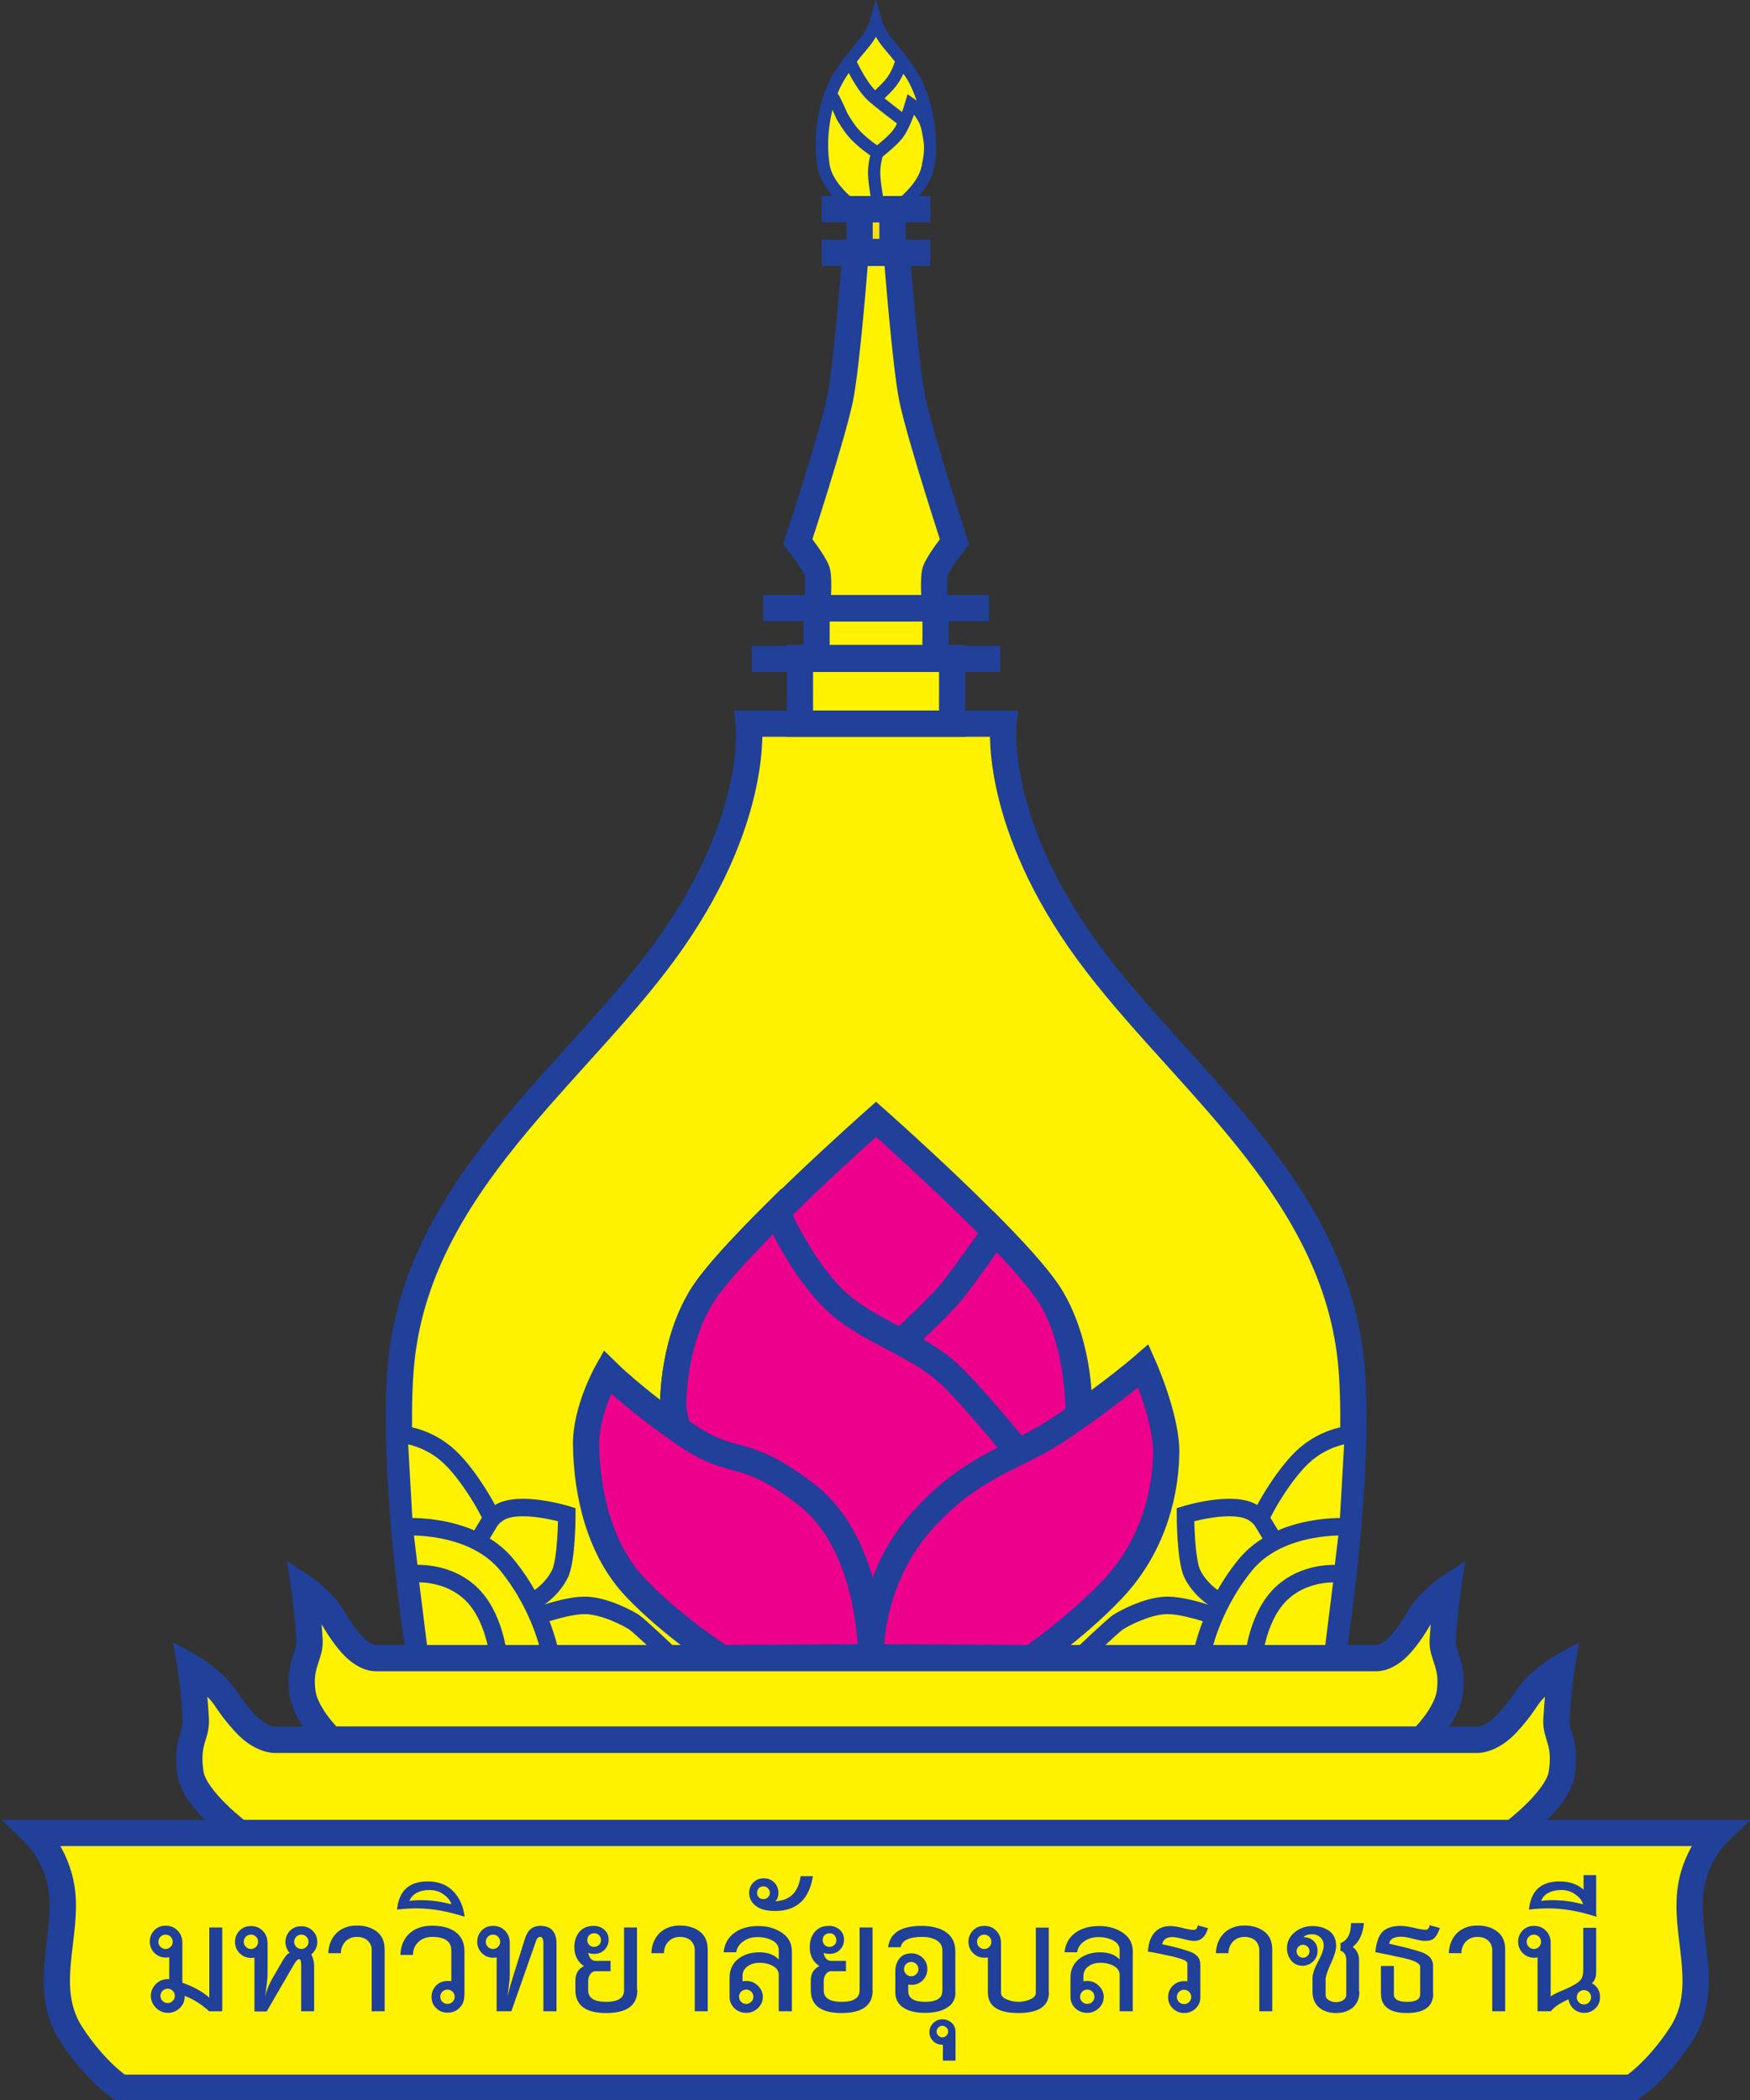 <?xml version="1.0" encoding="utf-8"?>
<!-- Generator: Adobe Illustrator 27.7.0, SVG Export Plug-In . SVG Version: 6.00 Build 0)  -->
<svg version="1.1" id="Layer_1" xmlns="http://www.w3.org/2000/svg" xmlns:xlink="http://www.w3.org/1999/xlink" x="0px" y="0px"
	 viewBox="0 0 1000 1200" style="enable-background:new 0 0 1000 1200;" xml:space="preserve">
<rect x="0" y="0" width="1000" height="1200" fill="#333333" stroke="none"/>
<style type="text/css">
	.st0{fill:#FFF200;stroke:#20409A;stroke-width:15;stroke-miterlimit:10;}
	.st1{fill:#FFF200;stroke:#20409A;stroke-width:10;stroke-miterlimit:10;}
	.st2{fill:#FFF200;stroke:#20409A;stroke-width:7;stroke-miterlimit:10;}
	.st3{fill:#EC008C;stroke:#20409A;stroke-width:15;stroke-miterlimit:10;}
	.st4{fill:#FFDD0E;stroke:#20409A;stroke-width:15;stroke-miterlimit:10;}
	.st5{fill:none;stroke:#20409A;stroke-width:15;stroke-miterlimit:10;}
	.st6{fill:#20409A;}
</style>
<g>
	<path class="st0" d="M772.4,782.5c-8.2-106.1-103.9-170.4-156-246c-49-71-43-123-43-123H427.9c0,0,6,52-43,123
		c-52.1,75.6-147.8,139.9-156,246c-5,65,11,165,11,165h521.5C761.4,947.5,777.4,847.5,772.4,782.5z"/>
	<g>
		<path class="st1" d="M272.9,880.9c0,0,1.8-9.5,12-16.3c11.5-7.6,39,0.9,39,0.9s0,26-4,34c-5.4,10.8-16,16-16,16L272.9,880.9z"/>
		<path class="st1" d="M307.3,923.4c0,0,17.6-6.6,28.3-6c10.8,0.6,23.8,7.6,26.8,9.6s22.5,20.5,22.5,20.5h-70L307.3,923.4z"/>
		<path class="st1" d="M227.9,819.5c0,0,15.6,0.4,29,13c13.1,12.3,25.9,37.1,23.9,35.4l-7.9,13.1l-42-8.4L227.9,819.5z"/>
		<path class="st1" d="M230.9,872.5c0,0,39-2.8,59,22c21,26,25,53,25,53h-75L230.9,872.5"/>
		<path class="st1" d="M284.9,947.5h-45l-6-48c0,0,19-3,34,10C282.9,922.5,284.9,947.5,284.9,947.5z"/>
	</g>
	<g>
		<path class="st1" d="M728.4,880.9c0,0-1.8-9.5-12-16.3c-11.5-7.6-39,0.9-39,0.9s0,26,4,34c5.4,10.8,16,16,16,16L728.4,880.9z"/>
		<path class="st1" d="M693.9,923.4c0,0-17.6-6.6-28.3-6c-10.8,0.6-23.8,7.6-26.8,9.6s-22.5,20.5-22.5,20.5h70L693.9,923.4z"/>
		<path class="st1" d="M773.4,819.5c0,0-15.6,0.4-29,13c-13.1,12.3-25.9,37.1-23.9,35.4l7.9,13.1l42-8.4L773.4,819.5z"/>
		<path class="st1" d="M770.4,872.5c0,0-39-2.8-59,22c-21,26-25,53-25,53h75L770.4,872.5"/>
		<path class="st1" d="M716.4,947.5h45l6-48c0,0-19-3-34,10S716.4,947.5,716.4,947.5z"/>
	</g>
</g>
<g>
	<path class="st2" d="M520.7,42.3c-6.7-10.6-11.9-15.1-15.4-20.2c-3.5-5-4.8-9.6-4.8-9.6s-1.3,4.6-4.8,9.6s-8.6,9.6-15.4,20.2
		c-9,14.1-12.5,36.5-9.6,52.8c2.5,13.9,19.5,25,19.5,25h20.5c0,0,17.1-11,19.5-25C533.2,78.7,529.7,56.4,520.7,42.3z"/>
	<path class="st2" d="M531.1,87c0.8-15.1-2.9-32.8-10.5-44.7c-1.9-2.9-5.9-7.5-5.9-6c-0.7,1.6-1.8,6.2-5.8,11.2c-2.5,3.2-9,9-9,9
		l1.5,30.9L531.1,87z"/>
	<path class="st2" d="M498,54.5c-7-7-12.3-19.4-12.3-19.4s-2.9,3.4-5.3,7.2c-7.5,11.8-11.3,27.2-10.6,42.2l32.6,2.9l17.8-3.4
		L517,69.6C517,69.6,500.9,57.4,498,54.5z"/>
	<path class="st2" d="M501.5,87.4c0,0-9.6-5.8-15.4-13.4c-1.7-2.3-3.4-4.9-4.9-7.5c-3.1-7.1-5.5-12-6.4-12.2
		c-0.1-0.2-0.1-0.2-0.1-0.2l0.1,0.2c-0.1,0-0.2,0-0.3,0.2c-4.6,13-5.9,28.4-3.8,40.6c2.5,13.9,19.5,25,19.5,25h12.3
		c0,0,0-0.1-0.1-0.3L501.5,87.4z"/>
	<path class="st2" d="M531.2,80.2c-1.5-10.3-2.7-11.5-4.8-14.9c-1.8-3-5.8-5.8-5.8-5.8s-3.2,11.3-7.7,17.3
		c-2.9,3.8-11.5,10.6-11.5,10.6s-1.9,4.8-1.9,11.5c0,6.2,2.9,21,2.9,21.1l0,0h8.3c0,0,17.1-11,19.5-25
		C531.1,90.6,532,85.5,531.2,80.2z"/>
</g>
<g>
	<path class="st3" d="M600.7,741.6c-17.3-28.9-100.1-102-100.1-102s-82.8,73.2-100.1,102s-15.8,64.1-15.8,64.1l30.3,129.9h171.3
		l30.3-129.9C616.5,805.7,618,770.5,600.7,741.6z"/>
	<path class="st3" d="M600.7,741.5c-5.6-9.3-17.8-23.1-32-37.6c0,0-17.5,24.9-24.3,33.4c-8,10-30,30-30,30v168.1h71.8l30.2-123
		C616.5,812.5,618,770.4,600.7,741.5z"/>
	<path class="st3" d="M604.2,858.6l-17.9,76.9H414.9l-30.2-129.9c0,0-1.5-35.2,15.8-64.1c7-11.7,24.8-30.6,43.4-49.1
		c0,0,10.9,26.5,29.6,46.9c18.7,20.5,48,27,68,45c12.7,11.4,40,45,40,45L604.2,858.6z"/>
	<path class="st3" d="M497.9,947c0,0,0.5-63.5-36.5-92.5s-41-15-70-35c-28.2-19.4-44.5-35.5-44.5-35.5s-12.4,22-12,42
		c0.5,27.5,7.5,59.5,28.5,81.5s49,40,49,40L497.9,947z"/>
	<path class="st3" d="M497.4,947c0,0-1.6-43.7,30-78.5c30-33,52-34,81-54c28.2-19.4,45-34,45-34s13.4,30,13,50
		c-0.5,27.5-10,56-31,78s-46,39-46,39L497.4,947z"/>
</g>
<rect x="457.1" y="376" class="st0" width="87" height="37.5"/>
<rect x="466.6" y="347.5" class="st0" width="68" height="28.5"/>
<path class="st0" d="M889.4,982.5c1-18,3-30,3-30s-9,5-17,14c-3.7,4.1-5,8.2-14,18c-8.9,9.8-17,9.7-17,9.7H156.9c0,0-8.1,0.1-17-9.7
	c-9-9.8-10.3-13.9-14-18c-8-9-17-14-17-14s2,12,3,30c0.5,9.6-5.8,12.7-3,31c2.3,14.9,28,34,28,34h727.5c0,0,25.7-19.1,28-34
	C895.2,995.2,888.8,992.1,889.4,982.5z"/>
<path class="st0" d="M824.4,937.5c0.9-15.7,3-30,3-30s-6.2,4.1-13,12c-3.2,3.6-6.3,11.4-14,20c-7.7,8.6-14,8-14,8H214.9
	c0,0-6.3,0.6-14-8c-7.7-8.6-10.8-16.4-14-20c-6.8-7.9-13-12-13-12s2.1,14.3,3,30c0.5,8.4-6.4,14-4,30c2,13.1,16.1,26.5,16.1,26.5
	h623.3c0,0,14.1-13.4,16.1-26.5C830.8,951.5,823.9,945.9,824.4,937.5z"/>
<path class="st0" d="M545.4,309.5c0,0-19-58-24-81c-4-18.6-9-84-9-84h-23.5c0,0-5,65.4-9,84c-5,23-24,81-24,81s9.7,12.5,11,17
	c1.4,5,0,21,0,21h67.5c0,0-1.4-16,0-21C535.7,322,545.4,309.5,545.4,309.5z"/>
<rect x="491.2" y="119.5" class="st4" width="18.8" height="24.5"/>
<path class="st0" d="M981.6,1047.4h-962c0,0,14.4,13.7,16.1,36.1c2,25.8-11.4,53.9,5.2,79.2c14,21.4,28,30.3,28,30.3h863.6
	c0,0,14-8.9,28-30.3c16.6-25.3,3.2-53.4,5.2-79.2C967.2,1061.1,981.6,1047.4,981.6,1047.4z"/>
<line class="st5" x1="429.6" y1="376.5" x2="571.6" y2="376.5"/>
<line class="st5" x1="436.1" y1="347.5" x2="565.1" y2="347.5"/>
<line class="st5" x1="469.6" y1="144.5" x2="531.6" y2="144.5"/>
<line class="st5" x1="469.6" y1="119.5" x2="531.6" y2="119.5"/>
<g>
	<path class="st6" d="M126.9,1149.3h-7.4c-4.6-4.2-9.3-7.1-14-8.8v0.6c0,2.6-1,4.7-2.9,6.5c-2,1.8-4.2,2.6-6.7,2.6
		c-2.6,0-4.9-1-6.8-2.9s-2.9-4.2-2.9-6.8c0-2.6,1-4.9,2.9-6.8c1.9-1.9,4.2-2.8,6.8-2.8h0.8v-12.5c-0.8,0.2-1.5,0.2-2,0.2
		c-2.6,0-4.7-0.9-6.5-2.7c-1.8-1.8-2.6-4-2.6-6.5c0-2.5,0.9-4.6,2.6-6.4c1.8-1.8,3.9-2.6,6.5-2.6c2.7,0,5,0.9,6.8,2.8
		c1.8,1.8,2.7,4.2,2.7,7v22.8c6.3,2.2,11.4,5,15.4,8.5v-40.1h7.4V1149.3z M98.7,1109.6c0-1.1-0.4-2.1-1.2-2.9
		c-0.8-0.8-1.8-1.2-2.9-1.2c-1.1,0-2.1,0.4-2.9,1.2c-0.8,0.8-1.2,1.8-1.2,2.9c0,1.1,0.4,2.1,1.2,2.9c0.8,0.8,1.8,1.2,2.9,1.2
		c1.1,0,2.1-0.4,2.9-1.2C98.3,1111.7,98.7,1110.7,98.7,1109.6z M99.9,1140.5c0-1.1-0.4-2.1-1.2-2.9c-0.8-0.8-1.8-1.2-2.9-1.2
		c-1.1,0-2.1,0.4-2.9,1.2c-0.8,0.8-1.2,1.8-1.2,2.9c0,1.1,0.4,2.1,1.2,2.9c0.8,0.8,1.8,1.2,2.9,1.2c1.1,0,2.1-0.4,2.9-1.2
		C99.5,1142.6,99.9,1141.7,99.9,1140.5z"/>
	<path class="st6" d="M179.5,1149.3h-7.4v-26.6c0-2.2-0.4-3.2-1.3-3.2c-0.6,0-1.6,1-2.8,3l-15.6,26.9h-7v-30.8
		c-0.8,0.2-1.5,0.2-2,0.2c-2.6,0-4.7-0.9-6.5-2.7c-1.8-1.8-2.6-4-2.6-6.5c0-2.5,0.9-4.6,2.6-6.4c1.8-1.8,3.9-2.6,6.5-2.6
		c2.7,0,5,0.9,6.8,2.8c1.8,1.8,2.7,4.2,2.7,7v17.9c0,2.1-0.5,6.3-1.4,12.7c0.8-3.4,2-6.6,3.6-9.5l6.6-11.4c1.4-2.4,2.7-3.8,3.8-4.1
		c-1.6-2-2.4-4.1-2.4-6.2c0-2.6,0.9-4.7,2.6-6.5c1.8-1.8,3.9-2.6,6.5-2.6c2.6,0,4.7,0.9,6.5,2.6c1.8,1.8,2.6,3.9,2.6,6.5
		c0,2.6-1.1,5-3.4,7c1,2,1.6,4.2,1.6,6.5V1149.3z M147.5,1109.6c0-1.1-0.4-2.1-1.2-2.9c-0.8-0.8-1.8-1.2-2.9-1.2
		c-1.1,0-2.1,0.4-2.9,1.2c-0.8,0.8-1.2,1.8-1.2,2.9c0,1.1,0.4,2.1,1.2,2.9c0.8,0.8,1.8,1.2,2.9,1.2c1.1,0,2.1-0.4,2.9-1.2
		C147.1,1111.7,147.5,1110.7,147.5,1109.6z M176.3,1109.6c0-1.1-0.4-2.1-1.2-2.9c-0.8-0.8-1.8-1.2-2.9-1.2c-1.1,0-2.1,0.4-2.9,1.2
		c-0.8,0.8-1.2,1.8-1.2,2.9c0,1.1,0.4,2.1,1.2,2.9c0.8,0.8,1.8,1.2,2.9,1.2c1.1,0,2.1-0.4,2.9-1.2
		C175.9,1111.7,176.3,1110.7,176.3,1109.6z"/>
	<path class="st6" d="M219.8,1149.3h-7.4v-34.9c0-2.2-0.8-4.1-2.3-5.5c-1.5-1.4-3.6-2.1-6.2-2.1c-2.6,0-4.8,0.9-6.5,2.6
		c-1.7,1.8-2.6,4-2.6,6.7h-7.2c0.2-4.8,1.8-8.6,4.7-11.5c2.9-2.8,6.8-4.3,11.6-4.3c4.5,0,8.3,1.1,11.3,3.4c3.1,2.3,4.6,5.7,4.6,10.4
		V1149.3z"/>
	<path class="st6" d="M265.3,1140.5c0,2.8-0.9,5.1-2.8,6.9c-1.8,1.8-4.1,2.7-6.8,2.7c-2.6,0-4.7-0.9-6.5-2.6
		c-1.8-1.8-2.6-3.9-2.6-6.4c0-2.6,0.9-4.7,2.6-6.5c1.8-1.8,3.9-2.6,6.5-2.6c0.9,0,1.6,0,2.2,0.1v-17.6c0-5.1-3.7-7.7-11-7.7
		c-3,0-5.6,0.9-7.7,2.8c-2.1,1.9-3.2,4.4-3.2,7.5h-7.2c0.2-5.3,2-9.4,5.2-12.3c3.2-2.9,7.5-4.4,12.9-4.4c5.3,0,9.5,1,12.7,3.1
		c3.8,2.5,5.8,6.3,5.8,11.4V1140.5z M259.8,1141c0-1.1-0.4-2.1-1.2-2.9c-0.8-0.8-1.8-1.2-2.9-1.2c-1.1,0-2.1,0.4-2.9,1.2
		c-0.8,0.8-1.2,1.8-1.2,2.9c0,1.1,0.4,2.1,1.2,2.9c0.8,0.8,1.8,1.2,2.9,1.2c1.1,0,2.1-0.4,2.9-1.2
		C259.4,1143.1,259.8,1142.1,259.8,1141z"/>
	<path class="st6" d="M265.5,1095.3c-9.9-3.2-19-4.8-27.2-4.8c-3.8,0-7.6,0.2-11.4,0.7c1-10.7,6.8-16.1,17.5-16.1
		c6.2,0,11,1.9,14.6,5.6S264.8,1089.3,265.5,1095.3z M257.9,1088.2c-0.5-2-1.9-3.9-4.3-5.6c-2.4-1.8-5.1-2.6-8.2-2.6
		c-2.9,0-5.4,0.6-7.4,1.7c-2.1,1.2-3.4,2.7-4,4.6c1.4-0.3,3.5-0.5,6.4-0.5C246.3,1085.8,252.1,1086.6,257.9,1088.2z"/>
	<path class="st6" d="M317.9,1149.3h-7.4v-38.8c0-2.5-0.6-3.7-1.8-3.7c-1,0-1.8,0.6-2.2,1.8l-14.3,40.7h-8.4v-30.8
		c-0.8,0.2-1.5,0.2-2,0.2c-2.6,0-4.7-0.9-6.5-2.7c-1.8-1.8-2.6-4-2.6-6.5c0-2.5,0.9-4.6,2.6-6.4c1.8-1.8,3.9-2.6,6.5-2.6
		c2.7,0,5,0.9,6.8,2.8c1.8,1.8,2.7,4.2,2.7,7v17.9c0,2.7-0.5,7-1.4,12.7c0.9-3.5,2-7.4,3.4-11.8l6.7-21.4c1.5-4.9,4.5-7.3,9-7.2
		c6,0.1,9,3.5,9,10.2V1149.3z M285.8,1109.6c0-1.1-0.4-2.1-1.2-2.9c-0.8-0.8-1.8-1.2-2.9-1.2c-1.1,0-2.1,0.4-2.9,1.2
		c-0.8,0.8-1.2,1.8-1.2,2.9c0,1.1,0.4,2.1,1.2,2.9c0.8,0.8,1.8,1.2,2.9,1.2c1.1,0,2.1-0.4,2.9-1.2
		C285.4,1111.7,285.8,1110.7,285.8,1109.6z"/>
	<path class="st6" d="M364.2,1137.2c0,8.7-5.9,13.1-17.8,13.1c-11.8,0-17.6-4.4-17.6-13.1v-5.5c0-3.8,1.6-6.6,4.9-8.2
		c-3.7-2.5-5.5-6.1-5.5-10.9c0-3.5,1-6.4,2.9-8.7c2-2.3,4.7-3.4,8.1-3.4c2.4,0,4.4,0.7,6.1,2.2c1.7,1.5,2.5,3.4,2.5,5.8
		c0,2.2-0.8,4-2.3,5.6c-1.5,1.6-3.5,2.4-6,2.4c-1.3,0-2.4-0.2-3.4-0.6c0.6,3,2.1,4.6,4.3,4.6h8.5v5.9h-8.5c-1.3,0-2.3,0.6-3.1,1.7
		c-0.8,1.1-1.2,2.4-1.2,3.8v5.5c0,4.3,3.4,6.5,10.2,6.5c6.9,0,10.3-2.2,10.3-6.5v-36h7.4V1137.2z M343.4,1108.6c0-1.1-0.4-2-1.1-2.8
		c-0.7-0.7-1.6-1.1-2.8-1.1c-1.1,0-2,0.4-2.8,1.1c-0.7,0.7-1.1,1.6-1.1,2.8c0,1.1,0.4,2,1.1,2.8c0.7,0.7,1.6,1.1,2.8,1.1
		c1.1,0,2-0.4,2.8-1.1C343.1,1110.7,343.4,1109.7,343.4,1108.6z"/>
	<path class="st6" d="M404.5,1149.3H397v-34.9c0-2.2-0.8-4.1-2.3-5.5c-1.5-1.4-3.6-2.1-6.2-2.1c-2.6,0-4.8,0.9-6.5,2.6
		c-1.7,1.8-2.6,4-2.6,6.7h-7.2c0.2-4.8,1.8-8.6,4.7-11.5c2.9-2.8,6.8-4.3,11.6-4.3c4.5,0,8.3,1.1,11.3,3.4c3.1,2.3,4.6,5.7,4.6,10.4
		V1149.3z"/>
	<path class="st6" d="M452.4,1149.3h-7.4v-20.8c0-2.4-1.4-4.2-4.1-5.5c-2.1-1-4.4-1.4-7-1.4c-2.5,0-4.6,0.6-6.4,1.8
		c-2.2,1.4-3.2,3.4-3.2,5.8v3c0.6-0.2,1.4-0.2,2.2-0.2c2.6,0,4.8,0.9,6.6,2.7c1.8,1.8,2.8,3.9,2.8,6.4c0,2.6-1,4.7-2.9,6.5
		c-1.9,1.8-4.1,2.6-6.6,2.6c-2.6,0-4.9-0.9-6.7-2.6c-1.8-1.7-2.8-3.9-2.8-6.5v-11c0-4.7,1.8-8.4,5.3-11c3.1-2.3,7-3.5,11.6-3.5
		c5,0,8.7,1.4,11.2,4.1v-5.4c0-2.5-1.4-4.4-4.3-5.8c-2.2-1-4.8-1.6-7.6-1.6c-3.1,0-5.8,0.7-8,2.2c-2.5,1.6-4,3.8-4.4,6.5h-7.2
		c0.5-4.9,2.6-8.6,6.4-11.3c3.5-2.5,8-3.7,13.6-3.7c5,0,9.2,1.2,12.8,3.5c4.2,2.6,6.2,6.3,6.2,11V1149.3z M430.5,1141
		c0-1.1-0.4-2.1-1.2-2.9c-0.8-0.8-1.8-1.2-2.9-1.2c-1.1,0-2.1,0.4-2.9,1.2c-0.8,0.8-1.2,1.8-1.2,2.9c0,1.1,0.4,2.1,1.2,2.9
		c0.8,0.8,1.8,1.2,2.9,1.2c1.1,0,2.1-0.4,2.9-1.2C430.1,1143.1,430.5,1142.1,430.5,1141z"/>
	<path class="st6" d="M464.5,1072.1c-2.1,13.3-9.3,19.9-21.6,19.9c-4.8,0-8.5-1-11-2.9c-2.6-2-3.8-4.5-3.8-7.5
		c0-2.3,0.8-4.3,2.4-5.9c1.6-1.6,3.6-2.4,5.9-2.4c2.5,0,4.5,0.8,6.1,2.5c1.6,1.6,2.3,3.6,2.3,5.8c0,2.2-0.6,3.8-1.8,4.8
		c8.3-0.3,13.2-5.1,14.5-14.3H464.5z M439.9,1081.6c0-1-0.4-1.9-1.1-2.6c-0.7-0.7-1.6-1.1-2.6-1.1c-1,0-1.9,0.4-2.6,1.1
		c-0.7,0.7-1,1.6-1,2.6c0,1,0.3,1.9,1,2.6c0.7,0.7,1.5,1,2.6,1c1,0,1.9-0.3,2.6-1C439.5,1083.5,439.9,1082.7,439.9,1081.6z"/>
	<path class="st6" d="M498.7,1137.2c0,8.7-5.9,13.1-17.8,13.1c-11.8,0-17.6-4.4-17.6-13.1v-5.5c0-3.8,1.6-6.6,4.9-8.2
		c-3.7-2.5-5.5-6.1-5.5-10.9c0-3.5,1-6.4,2.9-8.7c2-2.3,4.7-3.4,8.1-3.4c2.4,0,4.4,0.7,6.1,2.2c1.7,1.5,2.5,3.4,2.5,5.8
		c0,2.2-0.8,4-2.3,5.6c-1.5,1.6-3.5,2.4-6,2.4c-1.3,0-2.4-0.2-3.4-0.6c0.6,3,2.1,4.6,4.3,4.6h8.5v5.9H475c-1.3,0-2.3,0.6-3.1,1.7
		c-0.8,1.1-1.2,2.4-1.2,3.8v5.5c0,4.3,3.4,6.5,10.2,6.5c6.9,0,10.3-2.2,10.3-6.5v-36h7.4V1137.2z M477.9,1108.6c0-1.1-0.4-2-1.1-2.8
		c-0.7-0.7-1.6-1.1-2.8-1.1c-1.1,0-2,0.4-2.8,1.1c-0.7,0.7-1.1,1.6-1.1,2.8c0,1.1,0.4,2,1.1,2.8c0.7,0.7,1.6,1.1,2.8,1.1
		c1.1,0,2-0.4,2.8-1.1C477.6,1110.7,477.9,1109.7,477.9,1108.6z"/>
	<path class="st6" d="M546,1138.5c0,4.2-1.9,7.2-5.6,9.2c-3,1.7-7,2.5-11.8,2.5s-8.7-0.8-11.6-2.5c-3.6-2-5.4-5.1-5.4-9.2v-12.1
		c0-2.9,0.8-5.3,2.4-7.3c1.6-2,3.9-2.9,6.8-2.9c2.6,0,4.7,0.9,6.5,2.6c1.8,1.7,2.6,3.9,2.6,6.4c0,2.5-0.9,4.6-2.6,6.4
		c-1.8,1.8-3.9,2.6-6.5,2.6c-0.7,0-1.3-0.1-1.8-0.2v3.7c0,4.2,3.2,6.2,9.7,6.2c6.6,0,9.8-2.1,9.8-6.4v-23c0-2.6-1.2-4.6-3.7-6
		c-2.1-1.1-4.6-1.7-7.7-1.7c-7.6,0-11.7,2-12.4,5.9h-7.2c1-8.1,7.4-12.2,19-12.2c5.4,0,9.8,1,13.2,3c4.2,2.6,6.2,6.4,6.2,11.5
		V1138.5z M524.8,1125.2c0-1.1-0.4-2.1-1.2-2.9c-0.8-0.8-1.8-1.2-2.9-1.2c-1.1,0-2.1,0.4-2.9,1.2c-0.8,0.8-1.2,1.8-1.2,2.9
		c0,1.1,0.4,2.1,1.2,2.9c0.8,0.8,1.8,1.2,2.9,1.2c1.1,0,2.1-0.4,2.9-1.2C524.4,1127.3,524.8,1126.3,524.8,1125.2z"/>
	<path class="st6" d="M546,1177.5h-7.2v-9.1h-0.5c-2,0-3.7-0.7-5.1-2.1c-1.4-1.4-2.1-3.1-2.1-5c0-2,0.7-3.7,2.1-5.2
		c1.4-1.4,3.1-2.2,5.2-2.2c2,0,3.8,0.6,5.3,1.9c1.5,1.3,2.3,3,2.3,5.3V1177.5z M541.8,1160.9c0-0.9-0.3-1.6-1-2.3
		c-0.6-0.6-1.4-1-2.3-1c-0.9,0-1.7,0.3-2.3,1c-0.7,0.6-1,1.4-1,2.3c0,0.9,0.3,1.7,1,2.3c0.7,0.7,1.5,1,2.3,1c0.9,0,1.6-0.3,2.3-1
		C541.4,1162.6,541.8,1161.8,541.8,1160.9z"/>
	<path class="st6" d="M599.4,1138.5c0,7.8-5.8,11.8-17.4,11.8c-11.7,0-17.5-3.9-17.5-11.8v-20c-0.8,0.2-1.5,0.2-2,0.2
		c-2.6,0-4.7-0.9-6.5-2.7c-1.8-1.8-2.6-4-2.6-6.5c0-2.5,0.9-4.6,2.6-6.4c1.8-1.8,3.9-2.6,6.5-2.6c2.7,0,5,0.9,6.8,2.8
		c1.8,1.8,2.7,4.2,2.7,7v28.4c0,1.6,1.1,2.9,3.2,3.8s4.4,1.4,6.8,1.4c2.3,0,4.6-0.5,6.7-1.4c2.2-1,3.2-2.2,3.2-3.8v-37.2h7.4V1138.5
		z M566.5,1109.6c0-1.1-0.4-2.1-1.2-2.9c-0.8-0.8-1.8-1.2-2.9-1.2c-1.1,0-2.1,0.4-2.9,1.2c-0.8,0.8-1.2,1.8-1.2,2.9
		c0,1.1,0.4,2.1,1.2,2.9c0.8,0.8,1.8,1.2,2.9,1.2c1.1,0,2.1-0.4,2.9-1.2C566.1,1111.7,566.5,1110.7,566.5,1109.6z"/>
	<path class="st6" d="M647.2,1149.3h-7.4v-20.8c0-2.4-1.4-4.2-4.1-5.5c-2.1-1-4.4-1.4-7-1.4c-2.5,0-4.6,0.6-6.4,1.8
		c-2.2,1.4-3.2,3.4-3.2,5.8v3c0.6-0.2,1.4-0.2,2.2-0.2c2.6,0,4.8,0.9,6.6,2.7c1.8,1.8,2.8,3.9,2.8,6.4c0,2.6-1,4.7-2.9,6.5
		c-1.9,1.8-4.1,2.6-6.6,2.6c-2.6,0-4.9-0.9-6.7-2.6c-1.8-1.7-2.8-3.9-2.8-6.5v-11c0-4.7,1.8-8.4,5.3-11c3.1-2.3,7-3.5,11.6-3.5
		c5,0,8.7,1.4,11.2,4.1v-5.4c0-2.5-1.4-4.4-4.3-5.8c-2.2-1-4.8-1.6-7.6-1.6c-3.1,0-5.8,0.7-8,2.2c-2.5,1.6-4,3.8-4.4,6.5h-7.2
		c0.5-4.9,2.6-8.6,6.4-11.3c3.5-2.5,8-3.7,13.6-3.7c5,0,9.2,1.2,12.8,3.5c4.2,2.6,6.2,6.3,6.2,11V1149.3z M625.4,1141
		c0-1.1-0.4-2.1-1.2-2.9c-0.8-0.8-1.8-1.2-2.9-1.2c-1.1,0-2.1,0.4-2.9,1.2c-0.8,0.8-1.2,1.8-1.2,2.9c0,1.1,0.4,2.1,1.2,2.9
		c0.8,0.8,1.8,1.2,2.9,1.2c1.1,0,2.1-0.4,2.9-1.2C625,1143.1,625.4,1142.1,625.4,1141z"/>
	<path class="st6" d="M685.9,1141.3c0,2.6-0.9,4.7-2.7,6.4c-1.8,1.7-4,2.6-6.5,2.6c-2.6,0-4.7-0.9-6.5-2.6s-2.7-3.9-2.7-6.5
		c0-2.6,0.9-4.7,2.7-6.5c1.8-1.8,4-2.6,6.5-2.6c1,0,1.6,0,1.8,0.1v-10.3c0-1.3-2.7-2.5-8-3.8c-5.3-1.2-10.1-2.2-14.5-2.9
		c0.2-4.4,1.3-7.9,3.5-10.6c2.2-2.7,5.3-4,9.4-4c1.7,0,4,0.4,6.9,1.1c2.9,0.8,5,1.1,6.3,1.1c1.4,0,2.1-0.9,2.3-2.6l5.9,1.6
		c-1.4,4.9-4.1,7.3-7.9,7.3c-1.4,0-3.5-0.4-6.2-1.1c-2.7-0.7-4.7-1.1-6.1-1.1c-3.5,0-5.5,1.4-6,4.1c6.2,1.3,11.3,2.6,15.5,4.1
		c4.2,1.4,6.3,3.9,6.3,7.4V1141.3z M680.7,1141.1c0-1.1-0.4-2.1-1.2-2.9c-0.8-0.8-1.8-1.2-2.9-1.2c-1.1,0-2.1,0.4-2.9,1.2
		c-0.8,0.8-1.2,1.8-1.2,2.9c0,1.1,0.4,2.1,1.2,2.9c0.8,0.8,1.8,1.2,2.9,1.2c1.1,0,2.1-0.4,2.9-1.2
		C680.3,1143.2,680.7,1142.3,680.7,1141.1z"/>
	<path class="st6" d="M727,1149.3h-7.4v-34.9c0-2.2-0.8-4.1-2.3-5.5c-1.5-1.4-3.6-2.1-6.2-2.1c-2.6,0-4.8,0.9-6.5,2.6
		c-1.7,1.8-2.6,4-2.6,6.7h-7.2c0.2-4.8,1.8-8.6,4.7-11.5c2.9-2.8,6.8-4.3,11.6-4.3c4.5,0,8.3,1.1,11.3,3.4c3.1,2.3,4.6,5.7,4.6,10.4
		V1149.3z"/>
	<path class="st6" d="M776.8,1138c0,3.9-1.2,6.9-3.7,9.1c-2.4,2.1-5.7,3.2-9.7,3.2c-4,0-7.2-1.1-9.7-3.2c-2.4-2.1-3.7-5.1-3.7-9.1
		v-7.8c0-2.3,1.1-5.4,3.2-9.3c2.1-3.9,3.2-6.9,3.2-9.2c0-1.8-0.6-3.4-1.9-4.6c-1.3-1.2-2.8-1.8-4.4-1.8c-2.6,0-4.3,0.5-5.2,1.6
		c2.4,0.1,4.3,0.8,5.8,2.3c1.5,1.4,2.2,3.3,2.2,5.5c0,2.4-0.8,4.4-2.5,6.1c-1.7,1.6-3.7,2.5-6,2.5c-2.7,0-4.9-1-6.5-2.9
		c-1.6-2-2.5-4.3-2.5-7.1c0-3.7,1.5-6.7,4.4-9.1c2.9-2.4,6.3-3.6,10.1-3.6c4,0,7.3,1,9.8,2.9c2.5,1.9,3.8,4.7,3.8,8.4
		c0,2.4-1,5.8-3,10.1c-2,4.3-3,7.4-3,9.1v8.8c0,1.4,0.6,2.4,1.9,3.1c1.2,0.7,2.6,1.1,4,1.1c1.5,0,2.9-0.4,4.1-1.1
		c1.2-0.8,1.8-1.8,1.8-3.1v-19.8c0-3-1.2-4.8-3.5-5.5c0.3-1.4,0.4-2.8,0.1-4.2c4.1-1.5,6.1-5.4,6.1-11.5h7.4
		c-0.6,6.2-2.7,10.7-6.4,13.6c2.4,1.9,3.6,4.4,3.6,7.6V1138z M748.3,1115c0-1-0.4-1.9-1.1-2.6s-1.6-1.1-2.6-1.1
		c-1,0-1.9,0.4-2.6,1.1c-0.7,0.7-1.1,1.6-1.1,2.6c0,1,0.4,1.9,1.1,2.6c0.7,0.7,1.6,1.1,2.6,1.1c1,0,1.9-0.4,2.6-1.1
		C747.9,1116.9,748.3,1116,748.3,1115z"/>
	<path class="st6" d="M819,1139.1c0,7.4-5,11.2-15,11.2c-9.9,0-14.9-3.7-14.9-11.2v-15.7h7.4v16.2c0,2.9,2.5,4.3,7.6,4.3
		c5,0,7.4-1.4,7.4-4.3v-15.8c0-1.8-3.1-3.5-9.4-4.9c-6.2-1.4-11.6-2.5-16.2-3.4c0.5-5.1,1.7-8.8,3.7-11.2c2.3-2.6,6-3.8,10.9-3.8
		c1.8,0,4.2,0.4,7.4,1.1c3.2,0.8,5.4,1.1,6.7,1.1c1.4,0,2.1-0.9,2.3-2.6l5.9,1.6c-0.9,2.6-1.9,4.5-3.1,5.7c-1.2,1.2-3,1.7-5.5,1.7
		c-1.4,0-3.6-0.4-6.6-1.2c-3-0.8-5.2-1.2-6.8-1.2c-4.3,0-6.6,1.3-7,4c7.8,1.7,14,3.3,18.4,4.8c4.4,1.5,6.7,4.1,6.7,7.8V1139.1z"/>
	<path class="st6" d="M860.1,1149.3h-7.4v-34.9c0-2.2-0.8-4.1-2.3-5.5c-1.5-1.4-3.6-2.1-6.2-2.1c-2.6,0-4.8,0.9-6.5,2.6
		c-1.7,1.8-2.6,4-2.6,6.7h-7.2c0.2-4.8,1.8-8.6,4.7-11.5c2.9-2.8,6.8-4.3,11.6-4.3c4.5,0,8.3,1.1,11.3,3.4c3.1,2.3,4.6,5.7,4.6,10.4
		V1149.3z"/>
	<path class="st6" d="M912.1,1126.6c0,3.2-0.8,5.4-2.5,6.6c3.1,1.8,4.7,4.4,4.7,8c0,2.6-0.9,4.7-2.6,6.4c-1.8,1.7-3.9,2.6-6.4,2.6
		c-2.3,0-4.3-0.7-6-2.2s-2.7-3.3-3-5.6c-2.6,1.3-4.4,2.2-5.5,2.9c-1.9,1.2-3.4,2.5-4.6,4h-7.6v-30.8c-0.8,0.2-1.5,0.2-2,0.2
		c-2.6,0-4.7-0.9-6.5-2.7c-1.8-1.8-2.6-4-2.6-6.5c0-2.5,0.9-4.6,2.6-6.4c1.8-1.8,3.9-2.6,6.5-2.6c2.7,0,5,0.9,6.8,2.8
		c1.8,1.8,2.7,4.2,2.7,7v30.5c1.3-1,4.2-2.4,8.6-4.2c4-1.7,6.8-3.4,8.3-5c1.1-1.2,1.7-3.1,1.7-5.8v-24.2h7.4V1126.6z M880.6,1109.6
		c0-1.1-0.4-2.1-1.2-2.9c-0.8-0.8-1.8-1.2-2.9-1.2c-1.1,0-2.1,0.4-2.9,1.2c-0.8,0.8-1.2,1.8-1.2,2.9c0,1.1,0.4,2.1,1.2,2.9
		c0.8,0.8,1.8,1.2,2.9,1.2c1.1,0,2.1-0.4,2.9-1.2C880.2,1111.7,880.6,1110.7,880.6,1109.6z M909.2,1141.3c0-1.1-0.4-2.1-1.2-2.9
		c-0.8-0.8-1.8-1.2-2.9-1.2c-1.1,0-2.1,0.4-2.9,1.2c-0.8,0.8-1.2,1.8-1.2,2.9c0,1.1,0.4,2.1,1.2,2.9c0.8,0.8,1.8,1.2,2.9,1.2
		c1.1,0,2.1-0.4,2.9-1.2C908.8,1143.3,909.2,1142.4,909.2,1141.3z"/>
	<path class="st6" d="M912.3,1095.3c-9.9-3.2-19-4.8-27.2-4.8c-3.8,0-7.6,0.2-11.4,0.7c1-10.7,6.8-16.1,17.5-16.1
		c5.7,0,10.2,1.6,13.7,4.7v-8.3h7.2v22.1C912.2,1094.2,912.2,1094.7,912.3,1095.3z M904.6,1088.2c-0.5-2-1.9-3.9-4.3-5.6
		c-2.4-1.8-5.1-2.6-8.2-2.6c-2.9,0-5.4,0.6-7.4,1.7c-2.1,1.2-3.4,2.7-4,4.6c1.4-0.3,3.5-0.5,6.4-0.5
		C893,1085.8,898.9,1086.6,904.6,1088.2z"/>
</g>
<g>
</g>
<g>
</g>
<g>
</g>
<g>
</g>
<g>
</g>
<g>
</g>
<g>
</g>
<g>
</g>
<g>
</g>
<g>
</g>
<g>
</g>
<g>
</g>
<g>
</g>
<g>
</g>
<g>
</g>
</svg>
